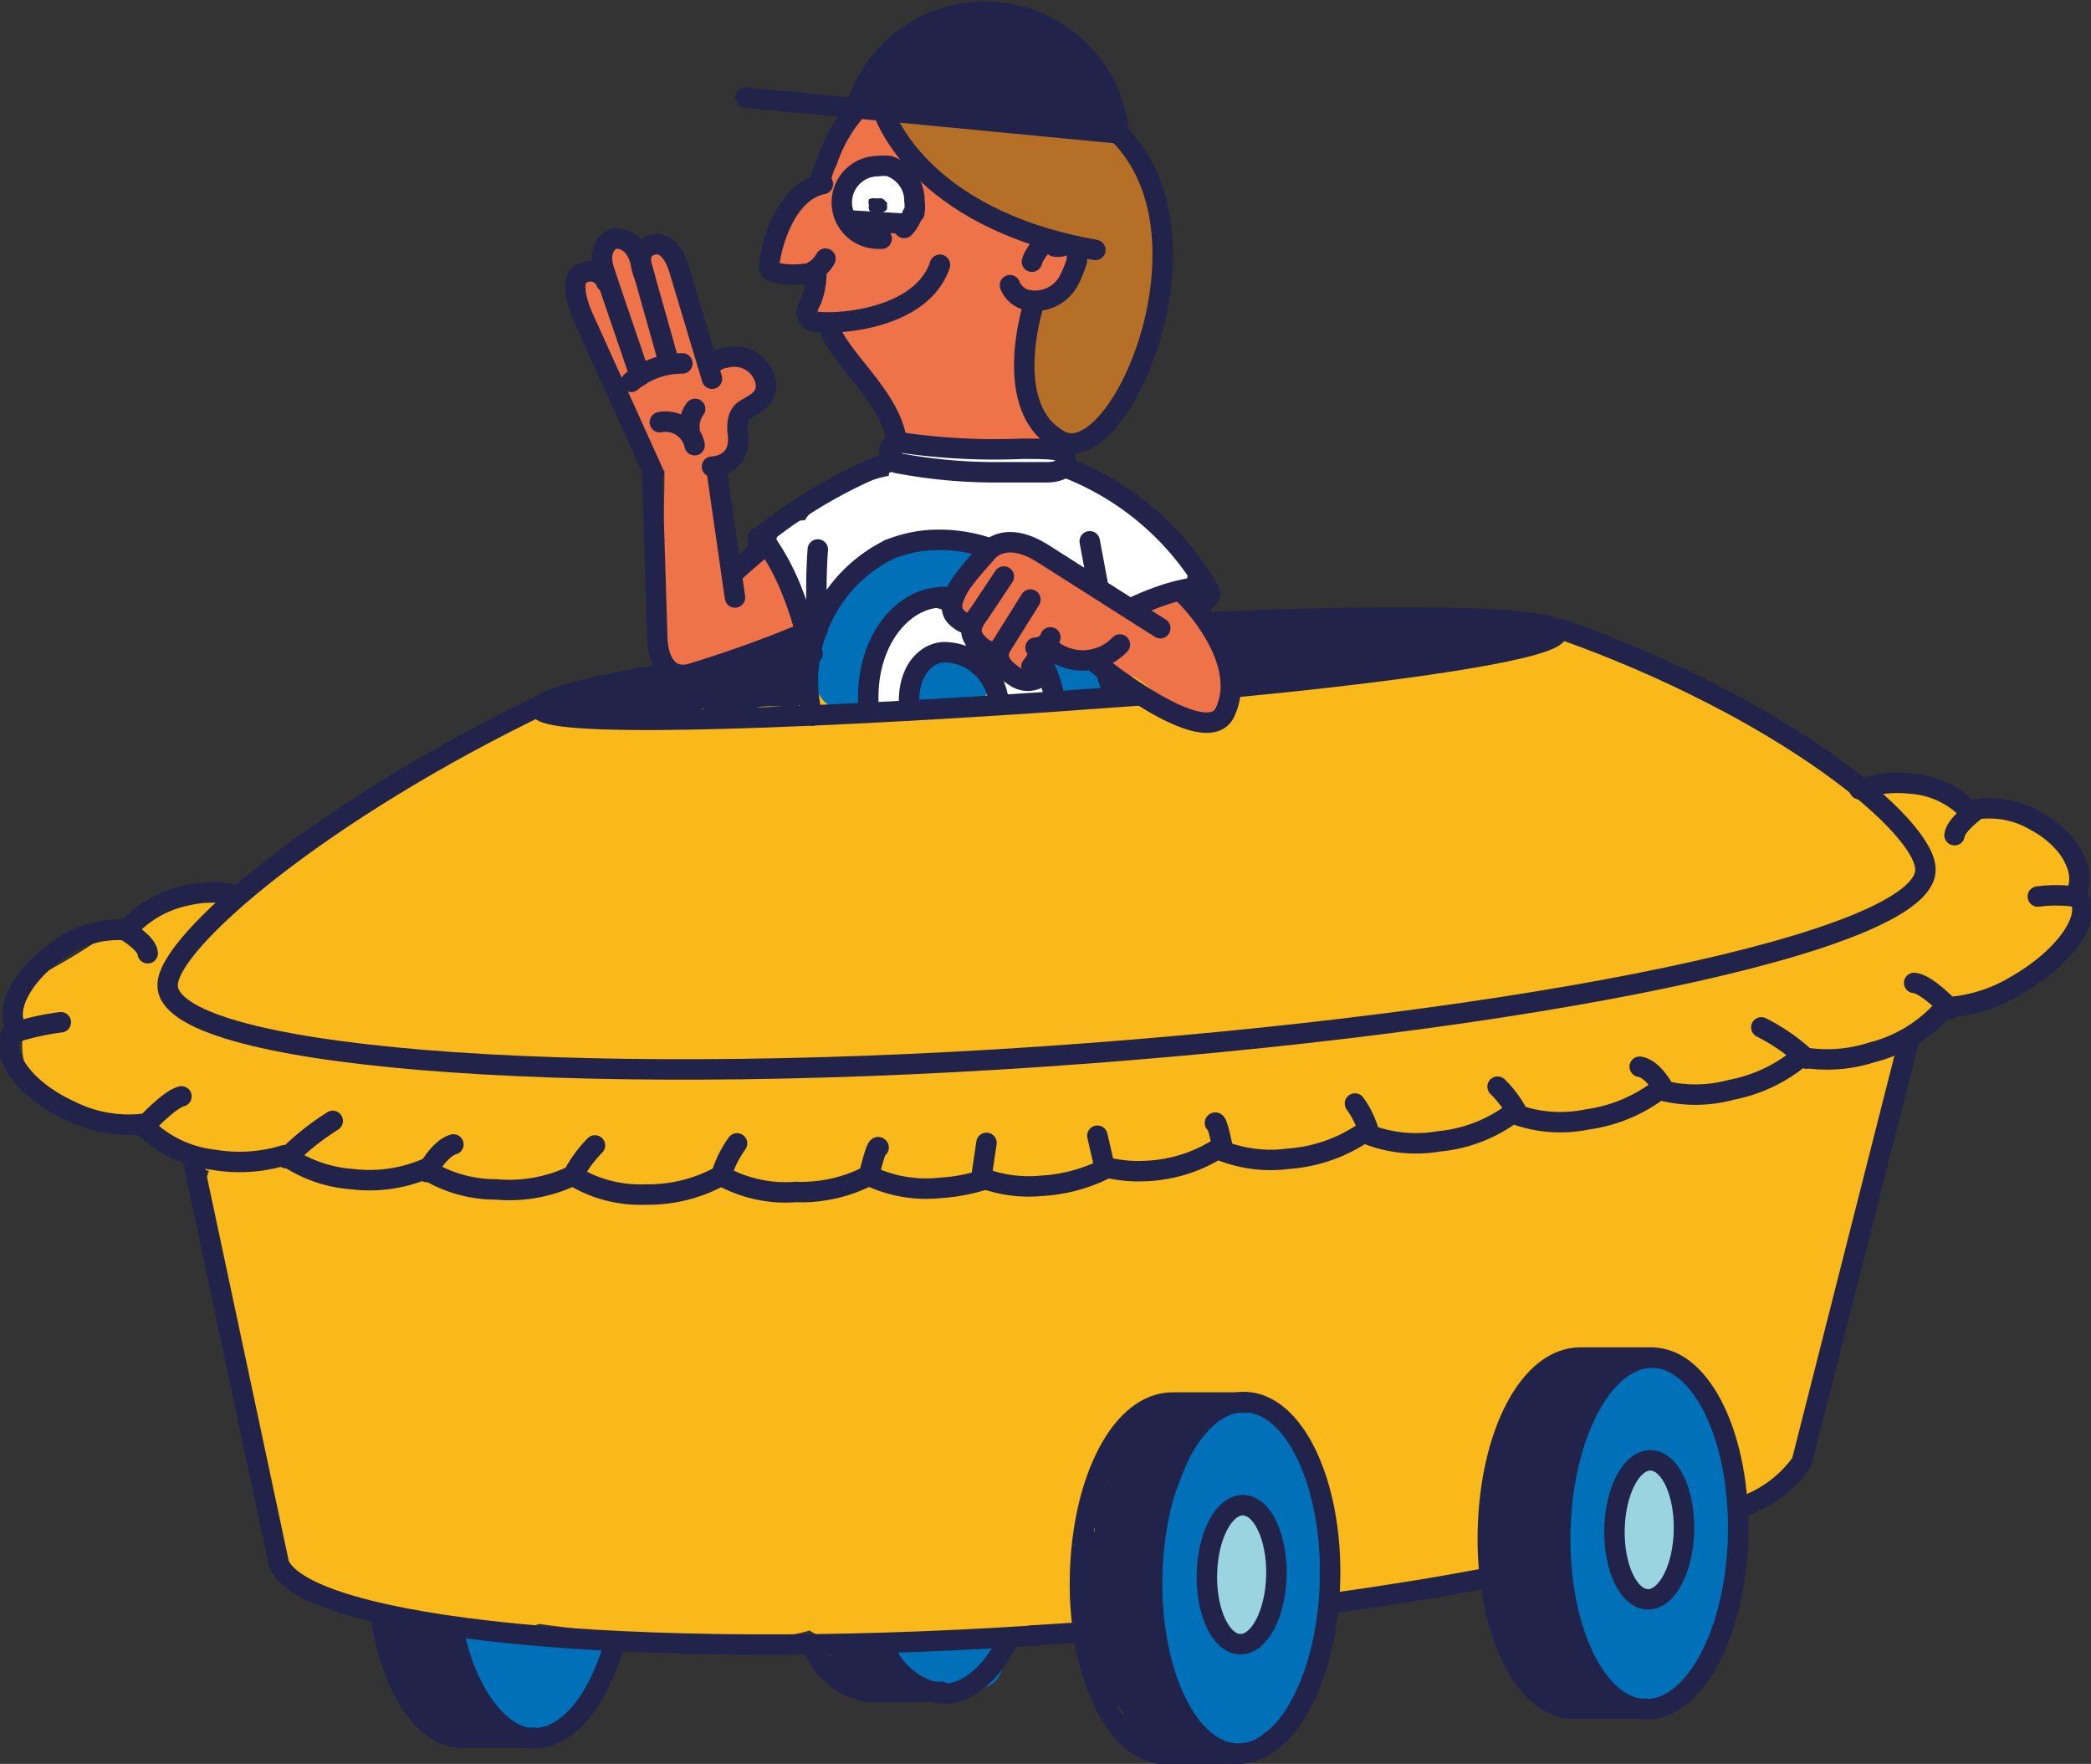 <svg xmlns="http://www.w3.org/2000/svg" viewBox="0 0 40.91 34.51"><rect x="0" y="0" width="40.91" height="34.51" fill="#333333" stroke="none"/><defs><style>.cls-1{fill:#0071b9;}.cls-2{fill:#9ad4e1;}.cls-3,.cls-7{fill:none;}.cls-10,.cls-3{stroke:#22234a;}.cls-10,.cls-3,.cls-7{stroke-linecap:round;stroke-linejoin:round;stroke-width:0.4px;}.cls-4{fill:#fff;}.cls-5{fill:#f9b91a;}.cls-6{fill:#ee7349;}.cls-7{stroke:#23224b;}.cls-10,.cls-8{fill:#22234a;}.cls-9{fill:#b56f26;}</style></defs><g id="Layer_2" data-name="Layer 2"><g id="Layer_1-2" data-name="Layer 1"><path class="cls-1" d="M33.32,27.57c-.25-.53-.73-1.06-1.36-.74A2.4,2.4,0,0,0,31,28,5,5,0,0,0,30.56,30,9.3,9.3,0,0,0,30.65,31a2.8,2.8,0,0,0,.22,1h0a2,2,0,0,0,.78,1.1c1.16.75,2-1.27,2.17-2.09A5.66,5.66,0,0,0,33.32,27.57Z"/><path class="cls-1" d="M25.55,28.5a1.88,1.88,0,0,0-1-1,1.21,1.21,0,0,0-1.34.44,4.58,4.58,0,0,0-.66,3,6.06,6.06,0,0,0,.35,1.68,2.6,2.6,0,0,0,.95,1.42.41.41,0,0,0,.23.07.54.54,0,0,0,.31,0,.65.65,0,0,0,.36-.22,1,1,0,0,0,.27-.17,1.86,1.86,0,0,0,.4-.66,6.37,6.37,0,0,0,.47-1.52A5.33,5.33,0,0,0,25.55,28.5Z"/><path class="cls-1" d="M19.4,32.05l0,0a.44.44,0,0,0-.16-.1.31.31,0,0,0-.19,0,.57.57,0,0,0-.3.1,2.11,2.11,0,0,1-.43.12h-.11l0,0a.51.51,0,0,0-.38,0,.5.5,0,0,0-.3.23.5.5,0,0,0-.05.38l.05.12a.39.39,0,0,0,.18.18,1.18,1.18,0,0,0,.9.14,4.75,4.75,0,0,0,.64-.2.5.5,0,0,0,.35-.35.57.57,0,0,0,0-.26A.45.45,0,0,0,19.4,32.05Z"/><path class="cls-1" d="M11.87,32.23a.48.48,0,0,0-.43-.25,5.68,5.68,0,0,1-1.09,0l-.24,0H10l-.23-.05-.08,0h0l-.06,0A.51.51,0,0,0,9,31.9a.48.48,0,0,0-.07.6,9.13,9.13,0,0,1,.53.84l.09.13a.25.25,0,0,1,0,.07h0l.07.11a.47.47,0,0,0,.36.14.48.48,0,0,0,.37.17,1.38,1.38,0,0,0,1-.41,2.61,2.61,0,0,0,.5-.81A.5.5,0,0,0,11.87,32.23Z"/><path class="cls-2" d="M32.9,30.19a2.35,2.35,0,0,0,0-.53,1.38,1.38,0,0,0-.16-.67.5.5,0,0,0-.43-.25.48.48,0,0,0-.43.25.61.61,0,0,0-.08.3h0s0,.08-.05.13a2.13,2.13,0,0,0,0,.25c0,.11,0,.22,0,.33a2.85,2.85,0,0,0,.09.77.51.51,0,0,0,.61.35.5.5,0,0,0,.35-.6A.54.54,0,0,0,32.9,30.19Z"/><path class="cls-2" d="M24.78,30a.45.45,0,0,0-.29-.32.32.32,0,0,0-.19-.05.55.55,0,0,0-.25.07.71.71,0,0,0-.37.5,2.35,2.35,0,0,0,0,.53l0,.54,0,0a.69.69,0,0,0,0,.35.65.65,0,0,0,.18.3.5.5,0,0,0,.85-.33.58.58,0,0,0,.09-.26A5.23,5.23,0,0,0,24.78,30Z"/><path class="cls-3" d="M12,32.22c-.32,1.08-.91,1.8-1.57,1.79s-1.34-.92-1.57-2.18"/><path class="cls-3" d="M7.45,31.6C7.65,33,8.28,34,9.05,34l1.42,0"/><path class="cls-3" d="M19.7,32.14c-.33.62-.77,1-1.25,1a1.44,1.44,0,0,1-1.16-.94"/><path class="cls-3" d="M15.91,32.23A1.4,1.4,0,0,0,17,33.1l1.42,0"/><path class="cls-4" d="M23.12,10.77c-.38-.31-.76-.64-1.16-.91a5.15,5.15,0,0,0-.61-.33A.75.75,0,0,1,21,9.06a.5.5,0,0,0-.43-.24,7.85,7.85,0,0,1-1.08-.08c-.38,0-.77,0-1.15,0s-.69,0-.88.31a.59.59,0,0,0-.07.26,2.64,2.64,0,0,0-.46.13l-.26.13h0c-.26.13-.51.27-.75.41a.63.63,0,0,0-.17.2c-.33,0-.67.21-.53.6.08.23.16.45.23.69a.5.5,0,0,0,1-.14s0,0,0-.05a.38.38,0,0,0,.1,0A.79.79,0,0,0,16.8,11a.46.46,0,0,0,.22-.11,2,2,0,0,1,1.48-.3,9,9,0,0,0,.9,0,1,1,0,0,1,.77.14c.21.14.4.31.62.43a5.35,5.35,0,0,1,.73.34,1.19,1.19,0,0,0,.71.32,1.66,1.66,0,0,0,.78-.27A.5.5,0,0,0,23.12,10.77Z"/><path class="cls-5" d="M40,16.33A1.7,1.7,0,0,0,38.43,16a2.1,2.1,0,0,0-.55-.43,1.61,1.61,0,0,0-1.28-.2l-.15.08c-.46-.36-1-.69-1.43-1a13.87,13.87,0,0,0-1.33-.81c-.5-.26-1-.43-1.51-.7a.48.48,0,0,0-.14-.05l-.1-.06a9.16,9.16,0,0,0-3.73-.66c-1.36.1-2.72.37-4.08.55-2.33.29-4.69.62-7,.76a.42.42,0,0,0-.47-.34c-2.18.14-4.39.11-6.43,1a20.62,20.62,0,0,0-2.87,1.6,12.48,12.48,0,0,0-2.46,1.81.54.54,0,0,0-.25-.09,2.88,2.88,0,0,0-1.26.23,1.46,1.46,0,0,0-.52.32.69.69,0,0,0-.17.3h0l-.24,0a1.33,1.33,0,0,0-.65.16,11.69,11.69,0,0,1-1,.59,1,1,0,0,0-.47.37.62.62,0,0,0,.13.74s0,0,0,0a1.23,1.23,0,0,0,.23,1.06,1.62,1.62,0,0,0,.94.57,4.68,4.68,0,0,0,1.38.26,1,1,0,0,0,.12.16l.13.15a2.44,2.44,0,0,0,.39.33,1.72,1.72,0,0,0,.43.21,1.21,1.21,0,0,0-.07.66A17.6,17.6,0,0,0,4.57,26c.12.38.24.76.33,1.15,0,.2.07.4.12.59v0s0,.06,0,.1,0,.22,0,.34a1.37,1.37,0,0,0,.08.35.8.8,0,0,0,0,.59,5.76,5.76,0,0,1,.19.68v0a2.91,2.91,0,0,0,0,.31,1.37,1.37,0,0,0,.32.56,2,2,0,0,0,.83.45l.25.09h0l.15.08a3.23,3.23,0,0,0,1.23.3h0a7.14,7.14,0,0,0,2.05.28,1,1,0,0,0,.42-.1c.92.13,1.85.21,2.78.27.46,0,.93,0,1.4,0a3.59,3.59,0,0,0,1.12-.14,1.13,1.13,0,0,0,.54.19A13.66,13.66,0,0,0,18.29,32a6.68,6.68,0,0,1,.89,0,1.63,1.63,0,0,0,.73-.12,5.81,5.81,0,0,0,1.38,0c.42-.07.83-.15,1.25-.18h0a3.88,3.88,0,0,1,0-1.4A6.34,6.34,0,0,1,23,28.58a2,2,0,0,1,.47-.78,1.19,1.19,0,0,1,1.12-.28,1.61,1.61,0,0,1,1,.91,4.27,4.27,0,0,1,.41,1.65c0,.14,0,.28,0,.43s0,.06,0,.09a1.63,1.63,0,0,1,0,.49,1.92,1.92,0,0,1-.05.32l.52,0a1.64,1.64,0,0,0,1-.32.88.88,0,0,0,.45.11,13.05,13.05,0,0,0,2.46-.42.29.29,0,0,1,0-.09,6.34,6.34,0,0,1,.16-1.89,4,4,0,0,1,.57-1.47,1.48,1.48,0,0,1,.85-.68,1.19,1.19,0,0,1,1.25.41,2.06,2.06,0,0,1,.25.49.51.51,0,0,1,0,.1c.14.29.28.59.39.89a3.36,3.36,0,0,1,.2.94,1.55,1.55,0,0,0,.92-.69,5.27,5.27,0,0,0,.42-1.29l.37-1.36a.68.68,0,0,0,.12-.22c.27-.88.52-1.75.7-2.64s.35-1.8.6-2.68a1.1,1.1,0,0,0,0-.26,3.27,3.27,0,0,0,.51-.41c.07-.07.15-.19.23-.22a4.42,4.42,0,0,1,.52-.14,3.76,3.76,0,0,1,.46-.2c.19-.06.38-.09.57-.15a1.42,1.42,0,0,0,.91-.78A1.77,1.77,0,0,0,40,16.33Z"/><path class="cls-4" d="M18.8,12,18.7,12l-.15,0a.5.5,0,0,0-.3-.11.54.54,0,0,0-.34.14,1.59,1.59,0,0,0-.58.33,2.32,2.32,0,0,0-.21.25.69.69,0,0,0-.1.19,1.54,1.54,0,0,0-.15.64.47.47,0,0,0,.15.35.49.49,0,0,0,.35.15.51.51,0,0,0,.5-.5v0a.74.74,0,0,1,0-.14l.06-.11.08-.07.1-.06.12,0h.17a.53.53,0,0,0,.36-.15.52.52,0,0,0,.14-.35A.52.52,0,0,0,18.8,12Z"/><path class="cls-4" d="M20.49,13.78a.29.29,0,0,0,0-.1v0s0-.11,0-.15h0l0-.12h0l-.09-.11a.42.42,0,0,0-.16-.11.45.45,0,0,0-.2,0,.43.43,0,0,0-.19,0,.42.42,0,0,0-.16.11l-.08.1s0,.05,0,.08,0,0,0,.05a.45.45,0,0,0-.05.19l0,.14"/><path class="cls-6" d="M15.62,11.94c0-.23-.1-.47-.16-.7a.49.49,0,0,0-.41-.36.53.53,0,0,0-.5.24.43.43,0,0,1-.12.11,11.92,11.92,0,0,0-.35-1.78.41.41,0,0,0-.14-.21.66.66,0,0,0,0-.14.49.49,0,0,0,.31-.3v0a.41.41,0,0,0,0-.19l0,0,.17-.25.34-.48a.5.5,0,0,0-.43-.75,1,1,0,0,0-.5.17l0,0,0-.09a1.92,1.92,0,0,1-.14-.33h0a16.11,16.11,0,0,0-.42-1.59.5.5,0,0,0-.61-.35l0,0a.5.5,0,0,0-.56-.23.51.51,0,0,0-.37.48v0a.47.47,0,0,0-.36.46,1.39,1.39,0,0,0,.21.65.83.83,0,0,0,.06.21c.24.45.47.9.67,1.37,0,0,.05.1.07.16l.05.12c0,.11.09.22.13.32a1.56,1.56,0,0,0,.38.73l.06,0c0,1-.07,1.94-.07,2.9A1.27,1.27,0,0,0,13,13a.67.67,0,0,0,.85.11l.76-.31.31-.14.18-.08s.09,0,0,0A.51.51,0,0,0,15.62,11.94Z"/><path class="cls-6" d="M23.38,12a.51.51,0,0,0-.56-.23,1.72,1.72,0,0,0-.49.29h0a1.26,1.26,0,0,0-.48-.12.41.41,0,0,0-.14-.12,5.15,5.15,0,0,1-.95-.65c-.36-.31-.73-.63-1.22-.37s-.83.64-.7,1.12a1.4,1.4,0,0,0,.38.52,3.21,3.21,0,0,1,.34.48.5.5,0,0,0,.79.1.65.65,0,0,0,.16-.38,3.53,3.53,0,0,0,.39.15,4,4,0,0,0,.69.13.56.56,0,0,0,.47.32h.13a2,2,0,0,1,.42.33c.19.22.32.47.61.56a.59.59,0,0,0,.76-.56A2.49,2.49,0,0,0,23.38,12Z"/><path class="cls-1" d="M21.57,13.13,21.52,13a.58.58,0,0,0-.17-.18l-.12-.05a.65.65,0,0,0-.24,0h-.08a.34.34,0,0,0-.2,0,.42.42,0,0,0-.26.26.34.34,0,0,0,0,.2v.13a.61.61,0,0,0,.13.22l.1.08a.77.77,0,0,0,.26.07H21l.15,0h.08a.56.56,0,0,0,.17-.09.41.41,0,0,0,.12-.14.33.33,0,0,0,.06-.19A.28.28,0,0,0,21.57,13.13Z"/><path class="cls-1" d="M19,10.81a.5.5,0,0,0-.68-.18l-.2.1h0l-.12,0-.44.11a2.77,2.77,0,0,0-.91.56,1.44,1.44,0,0,0-.33.37,2.42,2.42,0,0,0-.19.51,3.6,3.6,0,0,0-.15.87s0,0,0,.06v.16a.5.5,0,1,0,1,0v-.16h0s0,0,0-.05a.45.45,0,0,0,0-.11v0a3.69,3.69,0,0,1,.11-.45l.06-.21a.14.14,0,0,0,0-.07l0,0h0l.08-.08.15-.12.08-.07h0l.16-.11.09,0h0l.2,0a3.19,3.19,0,0,0,.89-.33A.5.5,0,0,0,19,10.81Z"/><path class="cls-1" d="M19.34,13.29a.38.38,0,0,0-.13-.22.7.7,0,0,0-.17-.13l-.19-.08-.22,0h-.09l-.22,0a.52.52,0,0,0-.19.08.66.66,0,0,0-.17.12.53.53,0,0,0-.19.41l0,.13a.28.28,0,0,0,.09.17.2.2,0,0,0,.09.09.26.26,0,0,0,.17.09.53.53,0,0,0,.28,0,.45.45,0,0,0,.19-.11l.06,0a.47.47,0,0,0,.38,0,.31.31,0,0,0,.16-.11.47.47,0,0,0,.15-.35Z"/><path class="cls-3" d="M13.93,9.13s.57,0,.51-.63c0,0-.07-.35.13-.48s.46-.21.41-.55A.63.63,0,0,0,14.19,7a.43.43,0,0,0-.31.19"/><path class="cls-3" d="M13.35,7.11a1.56,1.56,0,0,0-1,.36"/><path class="cls-3" d="M13.6,8a.56.56,0,0,0-.11.39"/><path class="cls-3" d="M13.59,8.71a.58.58,0,0,0-.68-.45"/><path class="cls-3" d="M13.09,7.11c-.11-.41-.42-1.48-.56-2S12,4.67,12,4.67s-.34.13-.18.62.59,1.73.7,2.06"/><path class="cls-3" d="M13.93,7.41l-.63-2.1s-.15-.63-.54-.52-.15.61-.15.61"/><path class="cls-3" d="M11.86,5.52a.33.33,0,0,0-.45-.18c-.35.12,0,.87,0,.87l1.38,3.05"/><path class="cls-7" d="M21.65,13.13c0,.09.05.19.08.29v0"/><path class="cls-7" d="M20.5,13.2a2.81,2.81,0,0,1,.1.31"/><path class="cls-7" d="M17.4,10.75a2.58,2.58,0,0,1,.75-.18,3,3,0,0,1,1.19.15"/><path class="cls-7" d="M17.4,10.75A2.86,2.86,0,0,0,15.89,14"/><path class="cls-7" d="M20.35,12.87a3.31,3.31,0,0,1,.15.33"/><path class="cls-7" d="M18.4,11.68h.18"/><path class="cls-7" d="M17,13.93c-.12-1.27.58-2.18,1.35-2.24h.1"/><path class="cls-7" d="M17.79,13.85c-.05-.68.29-1.06.66-1.09a1.08,1.08,0,0,1,1.09,1"/><path class="cls-7" d="M20.46,12.61a1,1,0,0,0,1.45,0"/><path class="cls-7" d="M20.26,12.67a.3.3,0,0,0,.29-.2"/><path class="cls-7" d="M20.43,13.18a.44.44,0,0,1-.57.06c-.16-.11-.46-.32-.25-.63l.55-.88"/><path class="cls-7" d="M19.52,12.76a.49.49,0,0,1-.36-.14c-.17-.17-.24-.31,0-.62l.48-.72"/><path class="cls-7" d="M19,12.22a.47.47,0,0,1-.26-.12c-.2-.16-.1-.38,0-.58s.54-.68.54-.68.33-.52,1.14,0l2.28,1.45"/><path class="cls-7" d="M20.35,12.66a.71.71,0,0,1-.17.38"/><path class="cls-7" d="M23.16,11.62l.06.06s1.23,1.22.75,2.25c-.37.81-2.58-1-2.58-1"/><path class="cls-3" d="M14.1,13c.5-.07,1.31-.17,1.8-.21"/><path class="cls-3" d="M22.23,13.61l-1.67.12c-5.46.37-10,.51-10,.12,0-.17,1-.43,2.53-.68"/><path class="cls-3" d="M23.75,12.17c3.92-.17,6.73-.1,6.72.2s-2.62.72-6.27,1.07"/><path class="cls-7" d="M22.19,11.87l.23-.1c.63-.26,1.18-.35,1.24-.21s-.06.16-.21.28"/><path class="cls-7" d="M20.81,9.13a5.51,5.51,0,0,1,2.85,2.43"/><line class="cls-7" x1="21.32" y1="10.59" x2="21.49" y2="11.5"/><path class="cls-3" d="M12.76,9.26l.1,3.23s0,.83.63.7a22.93,22.93,0,0,0,2.21-.79"/><line class="cls-3" x1="14.03" y1="9.26" x2="14.38" y2="11.69"/><path class="cls-3" d="M15,10.65c-.22.18-.45.37-.67.58"/><path class="cls-3" d="M16,10.75a11.12,11.12,0,0,0,0,1.56"/><path class="cls-3" d="M14.83,10.74c0-.12,0-.21,0-.22s.09,0,.16.11"/><path class="cls-3" d="M15,10.63a4.66,4.66,0,0,1,.52,1c.1.25.17.49.23.69"/><path class="cls-3" d="M14.86,10.52A9.7,9.7,0,0,1,17.49,9"/><path class="cls-3" d="M20.24,32c-8,.52-14.21-.16-14.78-1.39L3.78,22.72"/><path class="cls-3" d="M34.11,29.47a2.37,2.37,0,0,0,1.14-.86l2.1-8.27"/><path class="cls-3" d="M26.11,31.36c1.06-.15,2.06-.31,3-.49"/><path class="cls-3" d="M20.17,32l.94-.06"/><path class="cls-3" d="M30.55,12.31c4.34,1.54,7.14,3.86,7.12,4.71,0,1.4-7.75,3-17.25,3.65s-17.17,0-17.14-1.4c0-.84,3-3.41,7.4-5.52"/><path class="cls-3" d="M4.65,17.52a2.13,2.13,0,0,0-1,0,2.09,2.09,0,0,0-1.17.68,1.93,1.93,0,0,0-1.33.38c-.7.47-1.07,1.16-.83,1.54l0,0a.52.52,0,0,0-.1.11c-.22.43.29,1.11,1.15,1.5a2.55,2.55,0,0,0,1.41.26,2.26,2.26,0,0,0,1.4.7,3,3,0,0,0,1.39-.09,2.63,2.63,0,0,0,1.33.47,2.81,2.81,0,0,0,1.42-.2,2.57,2.57,0,0,0,1.38.4A2.9,2.9,0,0,0,11.21,23a2.51,2.51,0,0,0,1.42.37A2.93,2.93,0,0,0,14.11,23a2.57,2.57,0,0,0,1.46.32A2.86,2.86,0,0,0,17,23a2.59,2.59,0,0,0,1.4.24,3.51,3.51,0,0,0,.82-.15"/><path class="cls-3" d="M36.38,15.44a2.29,2.29,0,0,1,1-.11,1.73,1.73,0,0,1,1.14.53,1.77,1.77,0,0,1,1.32.21c.68.37,1,1,.77,1.43l0,0,.09.11c.2.4-.34,1.14-1.22,1.65a3,3,0,0,1-1.43.45,2.79,2.79,0,0,1-1.43.88,2.85,2.85,0,0,1-1.39.09,3,3,0,0,1-1.35.64,2.69,2.69,0,0,1-1.42,0,3,3,0,0,1-1.4.58,2.6,2.6,0,0,1-1.47-.12,2.85,2.85,0,0,1-1.44.55,2.61,2.61,0,0,1-1.47-.17,3,3,0,0,1-1.47.51,2.65,2.65,0,0,1-1.39-.19,2.87,2.87,0,0,1-1.41.43,2.66,2.66,0,0,1-.76-.07"/><path class="cls-3" d="M19.3,22.36l-.1.68a2.58,2.58,0,0,0,1.17.16,3.18,3.18,0,0,0,1.25-.33l-.15-.65"/><path class="cls-3" d="M14.11,23a2.12,2.12,0,0,1,.31-.63"/><path class="cls-3" d="M17,23s.15-.63.19-.55"/><path class="cls-3" d="M11.21,23a2.48,2.48,0,0,1,.43-.59"/><path class="cls-3" d="M8.35,22.93s.24-.46.52-.54"/><path class="cls-3" d="M5.6,22.66a5.13,5.13,0,0,1,.91-.73"/><path class="cls-3" d="M2.81,22.05s.49-.54.74-.6"/><path class="cls-3" d="M.35,20.18A5.05,5.05,0,0,1,1.19,20"/><path class="cls-3" d="M2.48,18.22s.4.24.41.43"/><path class="cls-3" d="M26.79,22.18a1.78,1.78,0,0,0-.28-.59"/><path class="cls-3" d="M23.93,22.5s-.12-.61-.16-.53"/><path class="cls-3" d="M29.7,21.8a2.14,2.14,0,0,0-.4-.54"/><path class="cls-3" d="M32.57,21.34s-.22-.43-.49-.47"/><path class="cls-3" d="M35.34,20.71a3.87,3.87,0,0,0-.88-.61"/><path class="cls-3" d="M38.16,19.74s-.46-.49-.71-.51"/><path class="cls-3" d="M40.58,17.54a2.78,2.78,0,0,0-.71,0"/><path class="cls-3" d="M38.66,15.85s-.4.29-.42.49"/><ellipse class="cls-3" cx="24.29" cy="30.81" rx="1.36" ry="0.68" transform="translate(-7.04 54.42) rotate(-88.75)"/><ellipse class="cls-3" cx="24.29" cy="30.87" rx="3.44" ry="1.74" transform="translate(-7.11 54.48) rotate(-88.75)"/><path class="cls-3" d="M24.36,27.44l-1.42,0c-1,0-1.77,1.51-1.81,3.4s.7,3.46,1.66,3.48l1.43,0"/><ellipse class="cls-3" cx="32.27" cy="29.93" rx="1.36" ry="0.68" transform="translate(1.64 61.54) rotate(-88.75)"/><ellipse class="cls-3" cx="32.26" cy="30" rx="3.44" ry="1.74" transform="translate(1.57 61.6) rotate(-88.75)"/><path class="cls-3" d="M32.34,26.56l-1.42,0c-1,0-1.77,1.5-1.81,3.4s.7,3.45,1.66,3.47l1.42,0"/><path class="cls-8" d="M16,12.77a.52.52,0,0,0-.23-.3.51.51,0,0,0-.38-.05.62.62,0,0,0-.3.23.88.88,0,0,0-.12.26,2.22,2.22,0,0,0-.37,0c-.23,0-.45.08-.68.13a.5.5,0,0,0-.3.23s0,0,0,0,0,0,0,0a.52.52,0,0,0-.36-.14h0l-.16,0a1.54,1.54,0,0,0-.3,0l.14,0a3.1,3.1,0,0,1-.68,0,.49.49,0,0,0-.36.15c-.08.08-1,.37-1,.5s.88.11,1,.2l.1.08a.48.48,0,0,0,.26.07,3.3,3.3,0,0,0,.83,0l-.13,0a.66.66,0,0,1,.2,0l.14,0a.53.53,0,0,0,.36-.15.41.41,0,0,0,.08-.13.38.38,0,0,0,.12.1.51.51,0,0,0,.38,0l.63-.12a2.34,2.34,0,0,1,.46,0h0a.51.51,0,0,0,.62-.49v-.06l0-.1.06-.11A.53.53,0,0,0,16,12.77Z"/><path class="cls-8" d="M30.09,12.41C30,12.12,28.74,12,28.47,12a20.37,20.37,0,0,1-2.07.15l-1,0a1.15,1.15,0,0,1-.71-.11.49.49,0,0,0-.73.41.48.48,0,0,0,0,.42l.09.18a.44.44,0,0,0,.64.18l.11.05a.46.46,0,0,0,.62-.12c.31,0,.63,0,.92-.06.81,0,1.62-.07,2.42-.18C29,12.93,30.15,12.64,30.09,12.41Z"/><path class="cls-8" d="M7.83,32.6l0,0h0Z"/><path class="cls-8" d="M7.8,32.58Z"/><path class="cls-8" d="M9.62,33.43a.63.63,0,0,0-.2-.28v0h0l0,0-.1-.1a2.85,2.85,0,0,1-.23-.37l0-.06v0s0,0,0,0A.56.56,0,0,0,9,32.13a.78.78,0,0,0-.31-.29,1.74,1.74,0,0,0-.54-.19.51.51,0,0,0-.38.05.5.5,0,0,0-.18.68l.08.1s.06,0,.08.05l0,0h0l0,0,.1.06h0l0,0,0,0a.58.58,0,0,0,0,.14l0,.13a.53.53,0,0,0,.13.23,5.11,5.11,0,0,0,.92.88.5.5,0,0,0,.74-.56Z"/><path class="cls-8" d="M17.58,32.57a.54.54,0,0,0-.13-.22l0,0-.05,0-.11-.09-.17-.07-.16-.07h-.11l-.14,0h0l0,0a.41.41,0,0,0-.19,0,.37.37,0,0,0-.17.1l-.07.1a.45.45,0,0,0-.07.25l0,.14a.48.48,0,0,0,.12.22l.11.08h0l.13.05h.21l.1,0-.07,0h0a.4.4,0,0,0,.15.1.41.41,0,0,0,.19,0,.45.45,0,0,0,.2,0,.42.42,0,0,0,.16-.11l.07-.1a.45.45,0,0,0,.07-.25Z"/><path class="cls-8" d="M23.45,28.11c.2-.41-.23-1-.68-.69a2.24,2.24,0,0,0-.88.79,4,4,0,0,0-.29.92.52.52,0,0,0-.11.1l-.07.18,0,.08c0,.05,0,.11,0,.16v0a.88.88,0,0,0,0,.16.08.08,0,0,0,0,0h0s0,.09,0,.14a.48.48,0,0,0-.12.32v.3a4,4,0,0,0,.06,1.53.46.46,0,0,0,.07.16v.11a2.44,2.44,0,0,0,.43,1s.05,0,.07.06l.05.06a.58.58,0,0,0,.24.44,4.53,4.53,0,0,0,.46.3c.47.26,1.05-.41.6-.79a3.36,3.36,0,0,1-.51-.56,2.6,2.6,0,0,0-.09-.47,3.68,3.68,0,0,1-.14-.75,8.78,8.78,0,0,0-.1-.88.37.37,0,0,0,.13-.22A14.17,14.17,0,0,1,23.45,28.11Z"/><path class="cls-8" d="M30.64,29.17a5,5,0,0,1,.79-2,.5.5,0,0,0-.57-.73,1.37,1.37,0,0,0-.84.74c-.17.33-.33.7-.48,1.05a1.89,1.89,0,0,0-.11.47h0c-.51.29-.37,1.05-.29,1.53s.14.75.21,1.13v0a2.18,2.18,0,0,0,.11.62.5.5,0,0,0,.16.22.42.42,0,0,0,.08.2,5.2,5.2,0,0,0,.79.9c.49.42,1.27,0,.71-.71a2.85,2.85,0,0,1-.64-1.49.41.41,0,0,0-.09-.2v0l0-.52c0-.19,0-.37,0-.56s0-.23,0-.34A.46.46,0,0,0,30.64,29.17Z"/><path class="cls-9" d="M22.72,5a1.24,1.24,0,0,0-.11-1,2.8,2.8,0,0,0-.15-.3A1.71,1.71,0,0,0,22.1,3V3a.37.37,0,0,0-.29-.34.89.89,0,0,0-.28,0l-.16,0a.63.63,0,0,0-.27,0c-.15,0-.31-.09-.45-.12a2.82,2.82,0,0,0-.57-.09,1,1,0,0,1-.46-.05.34.34,0,0,0-.41.07l-.64-.2-.16,0a.34.34,0,0,0-.38.17l-.12-.12c-.17-.2-.53-.07-.43.21a2.35,2.35,0,0,0,.72,1,4.18,4.18,0,0,0,1.1.72c.42.2.84.39,1.27.56a3.41,3.41,0,0,0,.62.19c0,.11,0,.23-.06.35a1.14,1.14,0,0,1-.13.3.49.49,0,0,0-.18.11,1.32,1.32,0,0,0-.18.22.38.38,0,0,0-.41.19,2.3,2.3,0,0,0-.14.87,1.61,1.61,0,0,0,.12.87,1.59,1.59,0,0,0,.53.71c.32.17.67-.1.88-.31a4.25,4.25,0,0,0,.78-1.63A3.91,3.91,0,0,0,22.72,5Z"/><path class="cls-6" d="M20.82,4.7h-.16a1,1,0,0,0-.22-.09,1.15,1.15,0,0,0-.26,0h-.05a20,20,0,0,0-1.76-1L18,3.27a2.56,2.56,0,0,1-.46-.58c-.14-.25-.27-.54-.6-.51s-.47.4-.58.66a4.12,4.12,0,0,0-.28.86c0,.13-.41.14-.48.12-.08.15-.18.28-.26.43a3.38,3.38,0,0,0-.13.42.81.81,0,0,1-.27.39,1.19,1.19,0,0,0,0,.31h.24c.13,0,.41-.16.53-.21a.29.29,0,0,0,.16,0H16c0,.19-.07.38-.1.57s-.16.48.1.52c0,0,.36.11.37.14a.5.5,0,0,0,0,.16.86.86,0,0,0,.19.29A4.33,4.33,0,0,1,17,7.5c.07.12.14.26.2.39s.12.32.2.46c.22.36.68.32,1.06.36l1.12.11A.54.54,0,0,0,20,8.66l.08,0a.24.24,0,0,0,.27-.4A1.73,1.73,0,0,1,20,7.24a3.28,3.28,0,0,1,.1-1.46v0a.57.57,0,0,0,.29,0,.7.7,0,0,0,.4-.28h0a.42.42,0,0,0,.27-.2A.39.39,0,0,0,20.82,4.7Z"/><path class="cls-4" d="M17.92,3.73a.31.31,0,0,0-.06-.13.52.52,0,0,0-.23-.21l-.05,0-.16,0-.07,0a.86.86,0,0,0-.16,0,.64.64,0,0,0-.47.22.51.51,0,0,0-.09.13s0,0,0,0a.21.21,0,0,0,0,.12,0,0,0,0,0,0,0,.56.56,0,0,0,0,.13.36.36,0,0,0,0,.11s0,0,0,0a.37.37,0,0,0,.18.21.34.34,0,0,0,.28,0,.47.47,0,0,0,.14-.08l0,0a.37.37,0,0,0,.27.09.52.52,0,0,0,.21-.07l0,0,.09-.07A.48.48,0,0,0,17.94,4,.45.45,0,0,0,17.92,3.73Z"/><path class="cls-3" d="M19.76,5.58a.47.47,0,0,0,.34.29.75.75,0,0,0,.8-.36l0,0a2.28,2.28,0,0,0,.17-.41l0-.15"/><path class="cls-3" d="M16.05,3.6a1.15,1.15,0,0,1,.13-.44,2.91,2.91,0,0,1,2.69-2,3.72,3.72,0,0,1,.67,0"/><path class="cls-3" d="M17.54,8.61C17.4,7.72,16.39,7,16.2,6.35"/><path class="cls-3" d="M18.39,5.18C18,6.35,16.05,6.37,15.87,6.27s0-.39,0-.39a1.44,1.44,0,0,0,.1-.58c-.13.1-.9.11-.92-.06s.23-1.48,1.05-1.64"/><path class="cls-3" d="M20.45,4.72a1.5,1.5,0,0,0-.19.25.52.52,0,0,0-.07.15"/><path class="cls-3" d="M20.77,4.82a.32.32,0,0,1-.14,0,.94.94,0,0,1-.12-.09"/><path class="cls-3" d="M20,8.78a12.68,12.68,0,0,1-2.36-.12.2.2,0,1,0-.08.4,10.22,10.22,0,0,0,1.93.18l1,0s.38,0,.36-.2-.08-.22-.23-.24S20.28,8.78,20,8.78Z"/><path class="cls-3" d="M16.15,5.06a.59.59,0,0,1-.23.24"/><path class="cls-3" d="M17.25,4.67h-.07a.71.71,0,0,1,0-1.42.78.78,0,0,1,.22,0,.74.74,0,0,1,.4.33.67.67,0,0,1,.09.34.86.86,0,0,1,0,.24"/><path class="cls-3" d="M17.85,4.2a.76.76,0,0,1-.16.26"/><line class="cls-3" x1="17.75" y1="4.38" x2="16.59" y2="4.31"/><path class="cls-8" d="M17.37,4a.26.26,0,0,0-.12-.12l-.08,0h-.06A.18.18,0,0,0,17,3.9l0,0a.2.2,0,0,0,0,.11h0a.19.19,0,0,0,0,.08.12.12,0,0,0,.05.07.15.15,0,0,0,.06,0,.14.14,0,0,0,.09,0h.06a.24.24,0,0,0,.09-.06l0,0a.23.23,0,0,0,0-.11h0A.11.11,0,0,0,17.37,4Z"/><path class="cls-10" d="M16.75,2.11a2.63,2.63,0,0,1,5.14.5l-7.3-.7"/><path class="cls-3" d="M17.28,2.17s.64,2.1,4.15,2.72"/><path class="cls-3" d="M20.21,6s-.63,2,.53,2.62,3.16-4,1.15-6"/></g></g></svg>